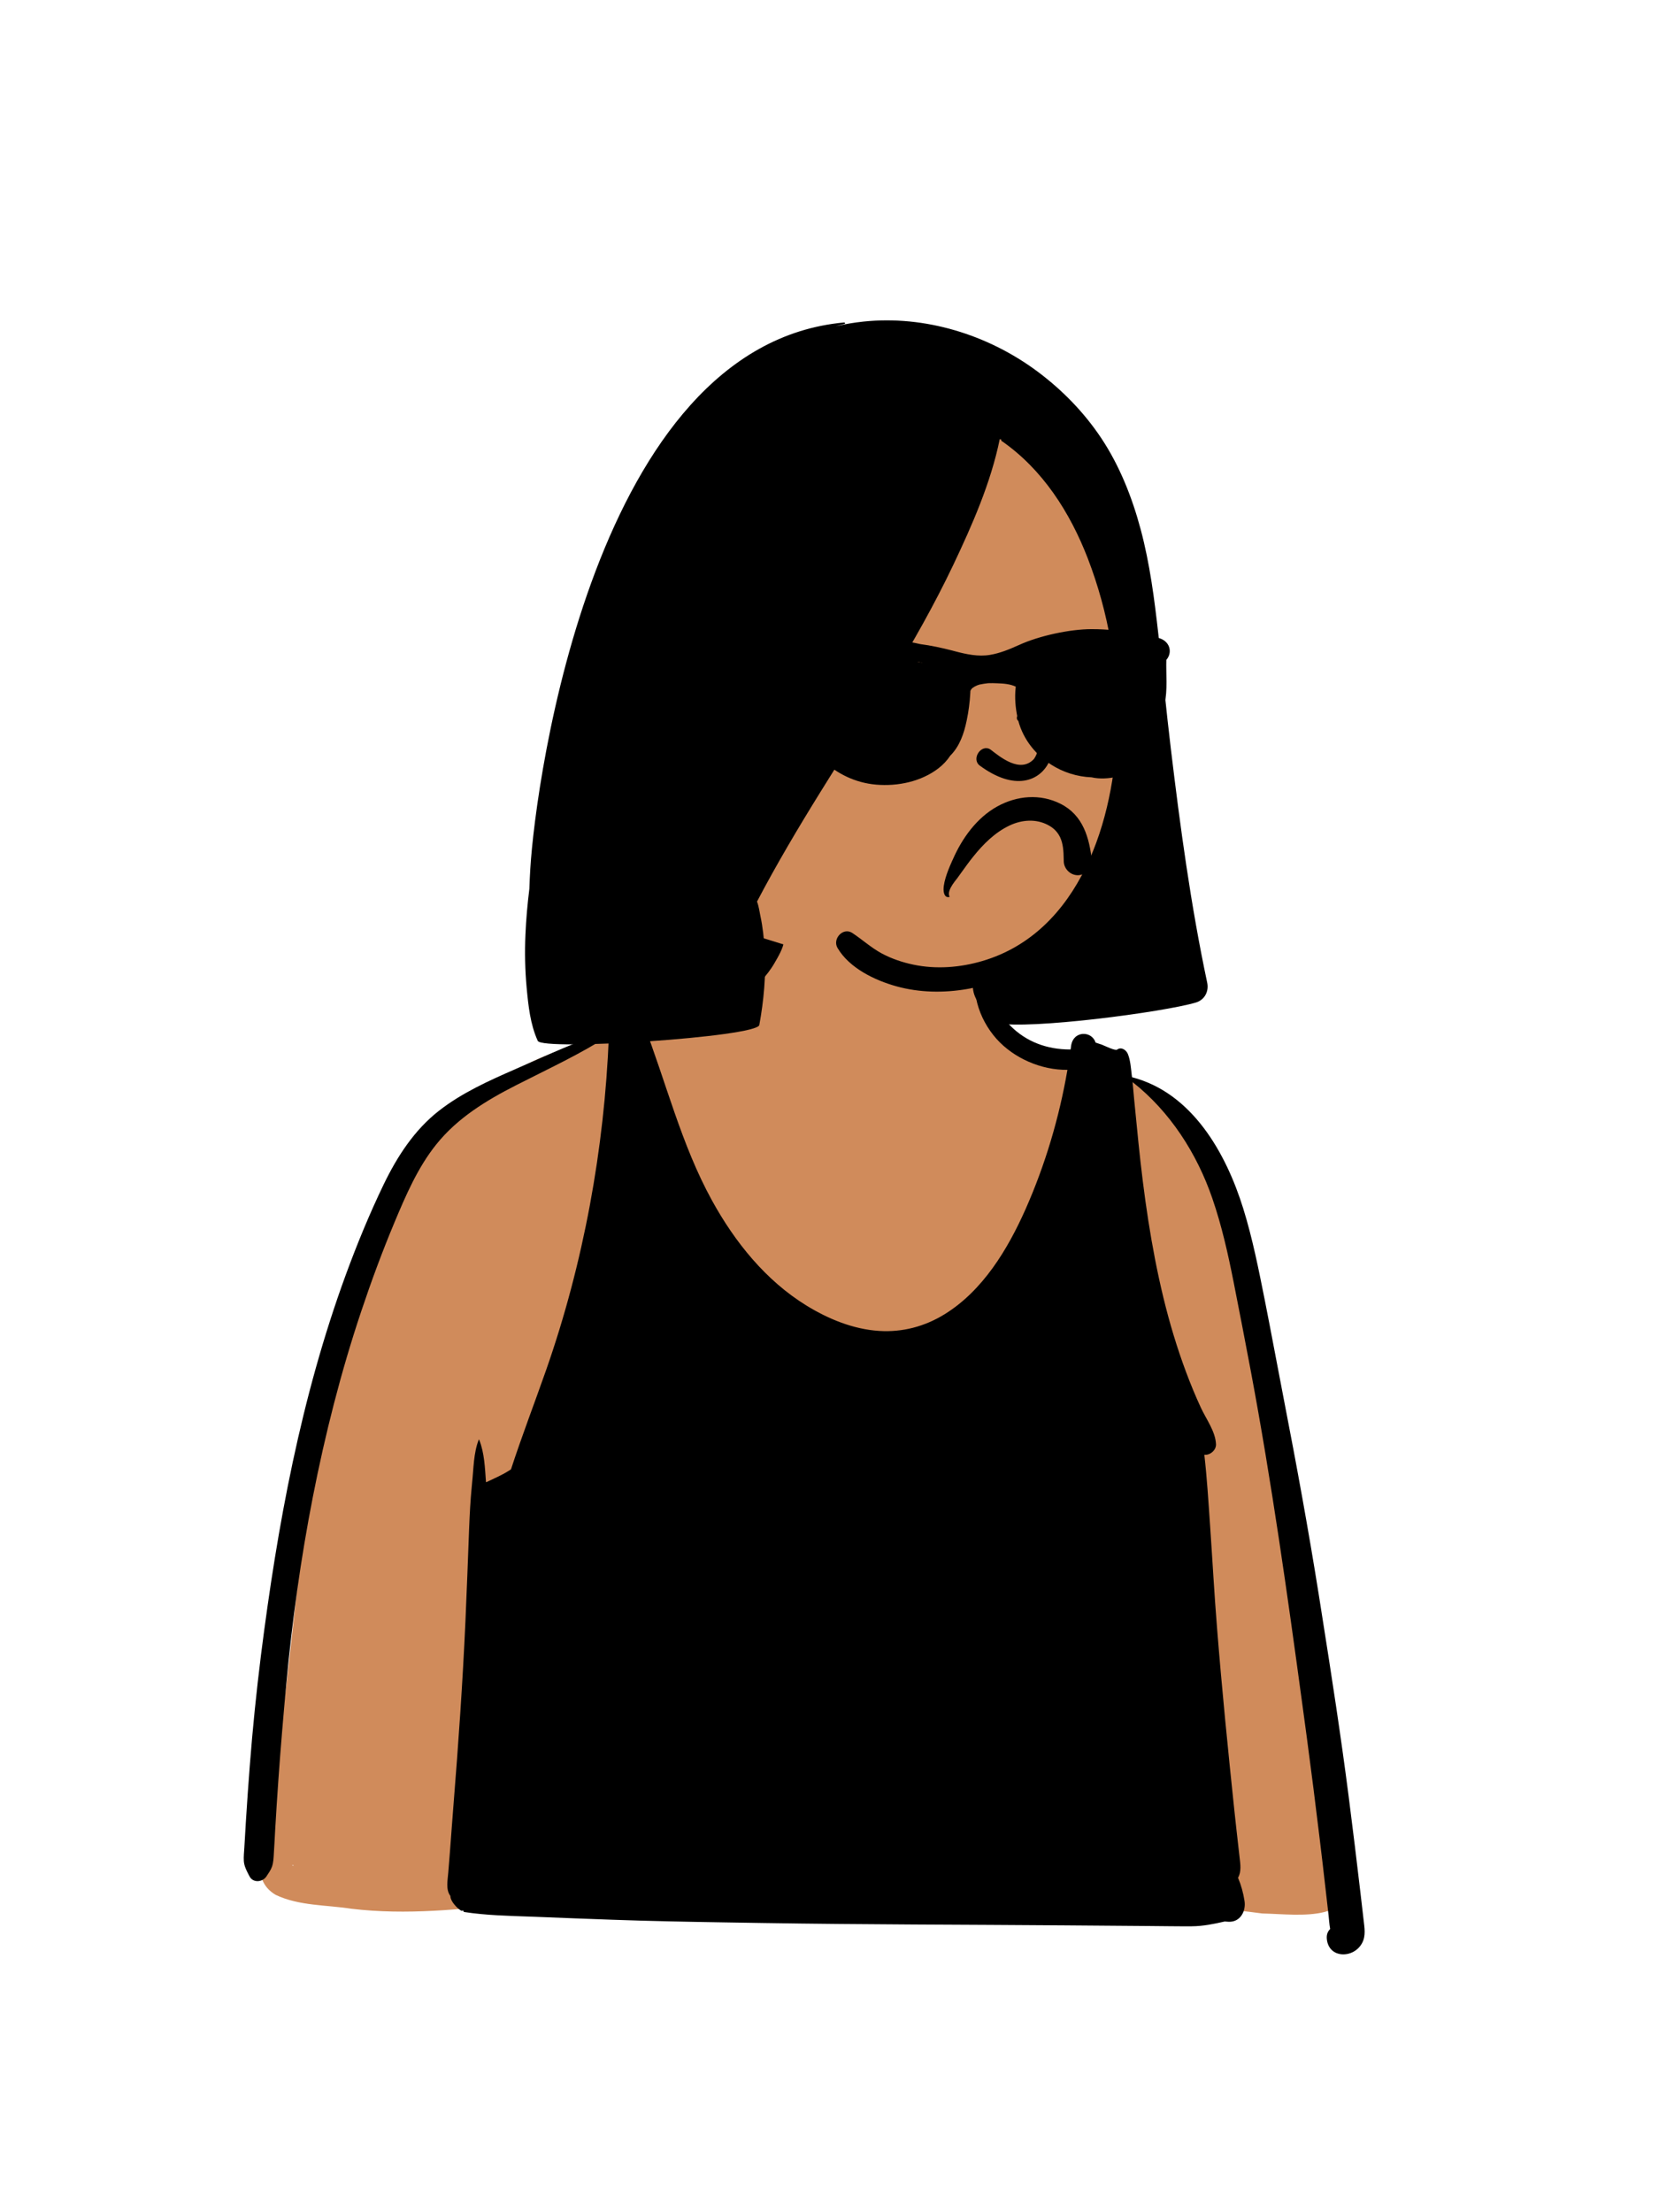 <svg width="36" height="48" viewBox="0 0 36 48" fill="none" xmlns="http://www.w3.org/2000/svg">
<path fill-rule="evenodd" clip-rule="evenodd" d="M6.372 40.481C6.329 40.483 6.342 40.47 6.358 40.467C6.363 40.472 6.367 40.477 6.372 40.481ZM7.629 41.416C8.82 41.558 10.011 41.428 11.196 41.299C13.595 41.121 15.977 41.639 18.382 41.481C21.386 41.355 24.399 41.117 27.393 41.518C28.221 41.537 29.542 41.76 29.242 40.478C28.848 37.18 28.32 33.899 27.755 30.627C27.276 28.792 27.241 25.619 25.93 24.343C25.738 24.168 25.051 23.602 24.869 23.526C23.965 23.189 22.335 22.927 21.663 22.213C21.119 21.291 21.372 20.033 20.525 19.291C19.783 18.685 18.163 18.813 17.37 19.268C16.744 19.674 16.646 20.463 16.256 21.046C16.16 21.186 15.931 21.523 15.802 21.632C15.488 21.934 14.385 22.252 14.066 22.31C12.268 22.679 11.371 22.907 9.957 24.102C6.262 27.876 6.786 34.55 5.764 39.485C5.722 40.028 5.392 40.764 5.98 41.113C6.487 41.356 7.082 41.33 7.629 41.416Z" fill="#D08B5B"/>
<path fill-rule="evenodd" clip-rule="evenodd" d="M21.25 20.958C21.255 20.945 21.276 20.943 21.279 20.958C21.329 21.189 21.424 21.442 21.519 21.658C21.617 21.877 21.75 22.079 21.918 22.25C22.27 22.608 22.723 22.771 23.22 22.771L23.231 22.772C23.234 22.755 23.236 22.738 23.239 22.722L23.242 22.697C23.287 22.354 23.695 22.363 23.774 22.622C23.814 22.635 23.855 22.648 23.895 22.662L23.903 22.664C23.97 22.69 24.199 22.804 24.241 22.774C24.333 22.707 24.439 22.783 24.474 22.868C24.531 23.007 24.541 23.179 24.559 23.33L24.562 23.349L24.564 23.373C25.871 23.712 26.605 25.02 26.979 26.225C27.182 26.878 27.314 27.552 27.448 28.222C27.59 28.939 27.722 29.657 27.861 30.374C28.136 31.788 28.395 33.204 28.621 34.625L28.686 35.038C28.893 36.345 29.095 37.652 29.264 38.965C29.355 39.673 29.441 40.381 29.524 41.09C29.539 41.217 29.553 41.343 29.568 41.47L29.59 41.66C29.609 41.83 29.642 41.999 29.558 42.158C29.375 42.504 28.822 42.501 28.791 42.059C28.785 41.971 28.814 41.903 28.864 41.856L28.863 41.849C28.863 41.844 28.862 41.841 28.862 41.84C28.846 41.752 28.841 41.659 28.831 41.57C28.809 41.38 28.788 41.19 28.766 41C28.725 40.638 28.683 40.276 28.639 39.915C28.551 39.181 28.458 38.448 28.36 37.716L28.262 36.992C27.935 34.58 27.595 32.167 27.147 29.774C27.024 29.122 26.899 28.472 26.77 27.821C26.648 27.205 26.511 26.592 26.306 25.998C25.972 25.026 25.388 24.117 24.577 23.479C24.589 23.601 24.598 23.724 24.61 23.845C24.64 24.158 24.671 24.471 24.703 24.783C24.819 25.915 24.977 27.046 25.245 28.153C25.378 28.701 25.54 29.243 25.738 29.772C25.835 30.032 25.941 30.289 26.058 30.542C26.173 30.791 26.375 31.058 26.387 31.336C26.393 31.465 26.258 31.579 26.134 31.565C26.192 32.078 26.224 32.595 26.259 33.106C26.31 33.846 26.35 34.588 26.41 35.327C26.515 36.652 26.648 37.975 26.787 39.297C26.814 39.559 26.845 39.82 26.874 40.082L26.899 40.302C26.916 40.444 26.941 40.615 26.865 40.742C26.933 40.905 26.979 41.072 27.006 41.247C27.04 41.464 26.916 41.708 26.662 41.698C26.634 41.697 26.605 41.695 26.576 41.692C26.341 41.746 26.107 41.794 25.862 41.796C25.551 41.798 25.238 41.792 24.927 41.79C24.323 41.785 23.72 41.781 23.117 41.776C20.934 41.759 18.749 41.76 16.566 41.725L15.693 41.711C14.892 41.698 14.091 41.683 13.291 41.654C12.74 41.634 12.189 41.614 11.638 41.591L11.525 41.587C11.04 41.569 10.553 41.56 10.072 41.486C10.06 41.484 10.055 41.471 10.057 41.46L10.057 41.457L10.036 41.453C10.024 41.505 9.771 41.284 9.773 41.137C9.667 41.001 9.717 40.782 9.728 40.623C9.739 40.469 9.753 40.315 9.765 40.16C9.791 39.83 9.813 39.5 9.84 39.171C9.947 37.841 10.04 36.508 10.1 35.176C10.13 34.504 10.154 33.832 10.18 33.161C10.192 32.855 10.208 32.549 10.238 32.245L10.245 32.169C10.278 31.86 10.275 31.528 10.389 31.237C10.39 31.233 10.396 31.233 10.397 31.237C10.512 31.52 10.523 31.849 10.546 32.16C10.55 32.159 10.554 32.158 10.559 32.157C10.717 32.081 10.878 32.014 11.028 31.92C11.048 31.908 11.068 31.895 11.088 31.882C11.324 31.159 11.598 30.447 11.85 29.729C12.664 27.405 13.114 24.93 13.213 22.47C12.592 22.87 11.916 23.182 11.259 23.517L11.197 23.548C10.549 23.879 9.929 24.255 9.468 24.83C9.066 25.33 8.804 25.94 8.558 26.528C8.294 27.159 8.056 27.802 7.839 28.451C7.398 29.767 7.056 31.116 6.789 32.478C6.526 33.822 6.338 35.177 6.212 36.541C6.148 37.237 6.089 37.933 6.04 38.63C6.015 38.983 5.993 39.336 5.972 39.69C5.962 39.861 5.955 40.033 5.943 40.205C5.937 40.304 5.935 40.406 5.903 40.5C5.876 40.578 5.827 40.644 5.782 40.713C5.7 40.839 5.492 40.862 5.415 40.713L5.381 40.648C5.337 40.562 5.297 40.476 5.291 40.377C5.285 40.282 5.297 40.184 5.302 40.09C5.312 39.9 5.324 39.709 5.336 39.518C5.361 39.117 5.389 38.716 5.42 38.315C5.482 37.512 5.563 36.712 5.663 35.912C6.018 33.106 6.53 30.314 7.507 27.651C7.749 26.992 8.018 26.339 8.322 25.707C8.617 25.096 8.989 24.519 9.529 24.098C10.026 23.711 10.604 23.451 11.179 23.2L11.251 23.168C11.894 22.887 12.537 22.584 13.209 22.374C13.194 22.376 13.18 22.378 13.167 22.383C13.152 22.387 13.143 22.368 13.152 22.358C13.19 22.316 13.206 22.272 13.25 22.23C13.28 22.202 13.312 22.174 13.344 22.148L13.391 22.111C13.476 22.043 13.566 21.974 13.673 21.951C13.825 21.917 13.9 22.055 13.857 22.163C13.879 22.135 13.938 22.143 13.953 22.183C14.453 23.471 14.781 24.835 15.453 26.053C15.949 26.953 16.616 27.783 17.499 28.327C17.974 28.619 18.517 28.843 19.079 28.878C19.583 28.91 20.067 28.782 20.496 28.517C21.327 28.005 21.869 27.105 22.256 26.233C22.681 25.273 22.985 24.25 23.163 23.213C22.598 23.221 22.001 22.962 21.625 22.542C21.428 22.321 21.28 22.051 21.205 21.764C21.13 21.474 21.154 21.235 21.25 20.958ZM16.508 20.205C16.577 20.082 16.73 20.041 16.855 20.091C16.994 20.147 17.035 20.282 17.015 20.418C16.993 20.579 16.89 20.752 16.809 20.892C16.726 21.038 16.618 21.173 16.506 21.299C16.296 21.538 16.07 21.752 15.804 21.927C15.538 22.102 15.237 22.232 14.928 22.305L14.855 22.322C14.615 22.377 14.273 22.44 14.073 22.31C14.063 22.303 14.063 22.291 14.073 22.284C14.181 22.209 14.326 22.195 14.45 22.16C14.586 22.12 14.723 22.076 14.852 22.02C15.109 21.91 15.354 21.765 15.573 21.591C15.792 21.417 16.004 21.21 16.151 20.97C16.225 20.85 16.288 20.724 16.348 20.597C16.409 20.469 16.44 20.328 16.508 20.205Z" fill="black"/>
<path fill-rule="evenodd" clip-rule="evenodd" d="M24.364 15.274C24.311 12.813 23.7 10.09 21.604 8.569C21.47 8.472 21.27 8.519 21.159 8.63C21.068 8.648 20.985 8.703 20.929 8.804C19.689 11.072 18.385 13.305 17.015 15.496C16.136 16.913 15.067 18.332 14.927 20.049C14.902 20.082 14.676 20.338 14.808 20.32C14.866 20.289 14.926 20.264 14.989 20.245C15.156 20.49 15.545 20.451 15.637 20.175C15.958 20.184 16.275 20.266 16.58 20.361C17.329 20.596 18.091 20.829 18.855 21.009C21.373 21.678 24.079 20.826 24.28 17.883C24.55 17.501 24.404 15.8 24.364 15.274Z" fill="#D08B5B"/>
<path fill-rule="evenodd" clip-rule="evenodd" d="M26.196 21.322C25.84 19.645 25.611 17.946 25.407 16.245C25.308 15.421 25.229 14.595 25.137 13.771C25.051 13.003 24.952 12.232 24.752 11.485C24.566 10.79 24.294 10.102 23.894 9.502C23.518 8.94 23.047 8.458 22.505 8.055C21.434 7.26 20.065 6.837 18.733 6.978C18.532 6.999 18.332 7.033 18.135 7.079C18.198 7.06 18.262 7.043 18.326 7.028C18.346 7.023 18.337 6.995 18.317 6.997C12.899 7.491 11.624 16.937 11.508 18.841C11.499 18.99 11.492 19.137 11.487 19.285C11.446 19.616 11.416 19.947 11.402 20.279C11.385 20.663 11.393 21.048 11.428 21.43C11.465 21.822 11.506 22.224 11.669 22.584C11.769 22.805 16.429 22.502 16.477 22.24C16.574 21.711 16.624 21.166 16.594 20.628C16.579 20.37 16.553 20.115 16.498 19.862C16.483 19.793 16.467 19.664 16.427 19.562C16.852 18.752 17.319 17.965 17.801 17.188C18.802 15.569 19.867 13.98 20.686 12.257C21.096 11.393 21.501 10.475 21.694 9.529L21.726 9.535C21.722 9.546 21.724 9.56 21.736 9.568C22.625 10.185 23.22 11.119 23.606 12.119C24.054 13.284 24.272 14.542 24.241 15.79C24.191 17.773 23.441 20.224 21.32 20.851C20.835 20.994 20.313 21.035 19.817 20.93C19.583 20.881 19.354 20.804 19.142 20.692C18.908 20.567 18.716 20.39 18.496 20.244C18.295 20.111 18.058 20.371 18.174 20.568C18.429 21.003 18.978 21.269 19.45 21.4C19.953 21.54 20.484 21.547 20.996 21.458C21.035 21.451 21.074 21.444 21.112 21.435C21.121 21.564 21.176 21.693 21.266 21.797C21.306 21.844 21.356 21.885 21.412 21.919C21.419 22.045 21.5 22.171 21.631 22.199C22.334 22.345 25.251 21.961 25.952 21.752C26.141 21.695 26.236 21.51 26.196 21.322Z" fill="black"/>
<path fill-rule="evenodd" clip-rule="evenodd" d="M22.744 17.902C22.482 17.762 22.174 17.786 21.91 17.91C21.588 18.063 21.339 18.313 21.118 18.588C21.033 18.693 20.954 18.803 20.875 18.913C20.842 18.958 20.81 19.004 20.777 19.049C20.77 19.057 20.763 19.066 20.756 19.076C20.703 19.143 20.631 19.237 20.604 19.322C20.592 19.357 20.588 19.39 20.593 19.419C20.596 19.434 20.6 19.448 20.607 19.461C20.565 19.472 20.537 19.462 20.517 19.441C20.487 19.408 20.476 19.358 20.475 19.301C20.474 19.097 20.608 18.799 20.663 18.676C20.669 18.663 20.674 18.652 20.678 18.644C20.877 18.189 21.195 17.745 21.637 17.5C22.066 17.262 22.573 17.217 23.016 17.442C23.506 17.69 23.64 18.182 23.695 18.687C23.704 18.765 23.669 18.836 23.615 18.89C23.554 18.951 23.469 18.99 23.389 18.99C23.306 18.99 23.23 18.955 23.175 18.899C23.119 18.843 23.084 18.767 23.083 18.683L23.082 18.635C23.08 18.466 23.068 18.308 23.007 18.173C22.957 18.065 22.877 17.972 22.744 17.902ZM22.092 15.636C22.328 15.779 22.688 16.114 22.434 16.471C22.135 16.785 21.704 16.425 21.492 16.262C21.295 16.135 21.073 16.46 21.256 16.608C22.791 17.744 23.413 15.673 22.211 15.466C22.079 15.444 22.03 15.591 22.092 15.636ZM20.102 15.683C20.039 15.714 19.968 15.726 19.899 15.712C19.837 15.699 19.776 15.664 19.723 15.603C19.649 15.519 19.596 15.399 19.631 15.285L19.641 15.256C19.654 15.222 19.67 15.19 19.69 15.161C19.702 15.099 19.705 15.058 19.707 15.019C19.708 15.009 19.709 15 19.709 14.99C19.713 14.936 19.721 14.879 19.739 14.827C19.743 14.817 19.746 14.808 19.75 14.798C19.74 14.794 19.73 14.791 19.72 14.787C19.65 14.763 19.58 14.737 19.51 14.711C19.312 14.636 19.117 14.552 18.927 14.457C18.834 14.411 18.742 14.358 18.652 14.305C18.609 14.277 18.515 14.21 18.472 14.174L18.44 14.147L18.423 14.185C18.405 14.204 18.391 14.205 18.378 14.201C18.365 14.197 18.356 14.186 18.349 14.174C18.342 14.159 18.34 14.14 18.344 14.123C18.347 14.107 18.356 14.091 18.37 14.079C18.426 14.033 18.505 14.053 18.57 14.066C18.58 14.068 18.589 14.07 18.598 14.071C18.7 14.09 18.801 14.112 18.902 14.135L19.024 14.163C19.07 14.173 19.117 14.184 19.163 14.194C19.69 14.315 20.217 14.436 20.756 14.489L20.812 14.494C20.909 14.503 20.994 14.544 21.05 14.609C21.102 14.668 21.129 14.749 21.116 14.842C21.104 14.933 21.052 15.009 20.982 15.056C20.912 15.103 20.823 15.121 20.733 15.097C20.566 15.052 20.399 15.005 20.233 14.955L20.272 15.047C20.305 15.127 20.336 15.211 20.34 15.296C20.343 15.376 20.32 15.453 20.279 15.519C20.236 15.59 20.174 15.648 20.102 15.683ZM23.861 13.759C23.82 13.815 23.773 13.863 23.726 13.911C23.623 14.016 23.521 14.12 23.412 14.216C23.373 14.252 23.333 14.286 23.293 14.321C23.278 14.334 23.263 14.347 23.248 14.36L23.225 14.38L23.245 14.403C23.25 14.41 23.255 14.416 23.259 14.423C23.319 14.521 23.353 14.628 23.386 14.735C23.41 14.809 23.433 14.882 23.464 14.953L23.474 14.976C23.515 15.063 23.526 15.154 23.504 15.237C23.484 15.314 23.434 15.383 23.355 15.434C23.335 15.446 23.302 15.461 23.279 15.466C23.188 15.486 23.096 15.472 23.021 15.43C22.949 15.389 22.893 15.322 22.868 15.234C22.831 15.105 22.808 14.973 22.809 14.845C22.809 14.823 22.81 14.801 22.812 14.779C22.797 14.794 22.781 14.806 22.762 14.817C22.704 14.85 22.639 14.853 22.577 14.836C22.507 14.817 22.442 14.773 22.397 14.715C22.358 14.664 22.333 14.602 22.336 14.537C22.339 14.481 22.363 14.423 22.414 14.368L22.462 14.319C22.498 14.283 22.547 14.255 22.599 14.241C22.647 14.228 22.698 14.226 22.744 14.242C22.806 14.225 22.846 14.205 22.883 14.187C22.91 14.174 22.934 14.161 22.957 14.151C23.065 14.104 23.173 14.056 23.281 14.007C23.374 13.965 23.469 13.926 23.564 13.886C23.663 13.845 23.763 13.804 23.861 13.759Z" fill="black"/>
<path fill-rule="evenodd" clip-rule="evenodd" d="M23.687 13.651C24.422 13.651 24.841 13.809 24.995 13.822L24.999 13.822C25.063 13.826 25.121 13.832 25.181 13.855C25.402 13.94 25.438 14.172 25.309 14.318C25.3 14.621 25.34 14.974 25.271 15.278C25.187 16.558 24.586 16.774 24.244 16.852C24.072 16.892 23.869 16.908 23.686 16.866C23.375 16.854 23.067 16.757 22.804 16.587C22.438 16.351 22.166 15.987 22.077 15.556C22.035 15.35 22.016 15.136 22.039 14.927L22.042 14.899C21.923 14.842 21.785 14.831 21.642 14.826C21.575 14.823 21.508 14.821 21.442 14.824C21.379 14.831 21.316 14.841 21.253 14.854C21.184 14.874 21.119 14.909 21.059 14.963L21.055 15.042C21.044 15.24 21.018 15.439 20.977 15.633C20.918 15.92 20.823 16.194 20.62 16.397C20.552 16.5 20.467 16.591 20.364 16.671C19.989 16.959 19.481 17.065 19.014 17.025C18.067 16.944 17.519 16.191 17.392 15.87L17.385 15.85C17.294 15.611 17.221 15.301 16.933 15.249L16.872 15.239C16.74 15.214 16.619 15.179 16.542 15.051C16.508 14.995 16.491 14.932 16.486 14.868C16.441 14.872 16.396 14.875 16.352 14.879C15.995 14.954 13.853 15.018 13.682 15.018C13.682 15.018 13.353 15.156 13.215 15.049C13.118 14.975 13.087 14.875 13.14 14.763C13.22 14.593 13.588 14.492 13.752 14.459C13.752 14.459 16.392 14.481 16.582 14.445C16.7 14.324 16.91 14.341 17.086 14.321C17.232 14.217 17.435 14.148 17.596 14.101C17.629 14.089 17.661 14.077 17.693 14.066C17.987 13.961 18.294 13.905 18.605 13.875C18.925 13.845 19.247 13.858 19.566 13.902C19.701 13.921 19.834 13.944 19.966 13.975C20.203 14.006 20.438 14.057 20.674 14.118L20.722 14.131C20.971 14.196 21.227 14.253 21.486 14.209C21.696 14.173 21.898 14.092 22.091 14.004L22.117 13.993C22.543 13.798 23.208 13.651 23.687 13.651ZM19.94 14.363C19.783 14.328 19.716 14.571 19.873 14.605C19.985 14.63 20.08 14.686 20.144 14.782L20.151 14.792C20.236 14.929 20.453 14.803 20.367 14.665C20.27 14.51 20.119 14.402 19.94 14.363ZM24.544 14.213C24.488 14.174 24.404 14.203 24.372 14.258C24.337 14.318 24.36 14.386 24.412 14.426L24.417 14.43C24.465 14.463 24.511 14.523 24.517 14.585L24.518 14.593C24.524 14.754 24.774 14.755 24.768 14.593C24.762 14.434 24.67 14.302 24.544 14.213Z" fill="black"/>
</svg>
